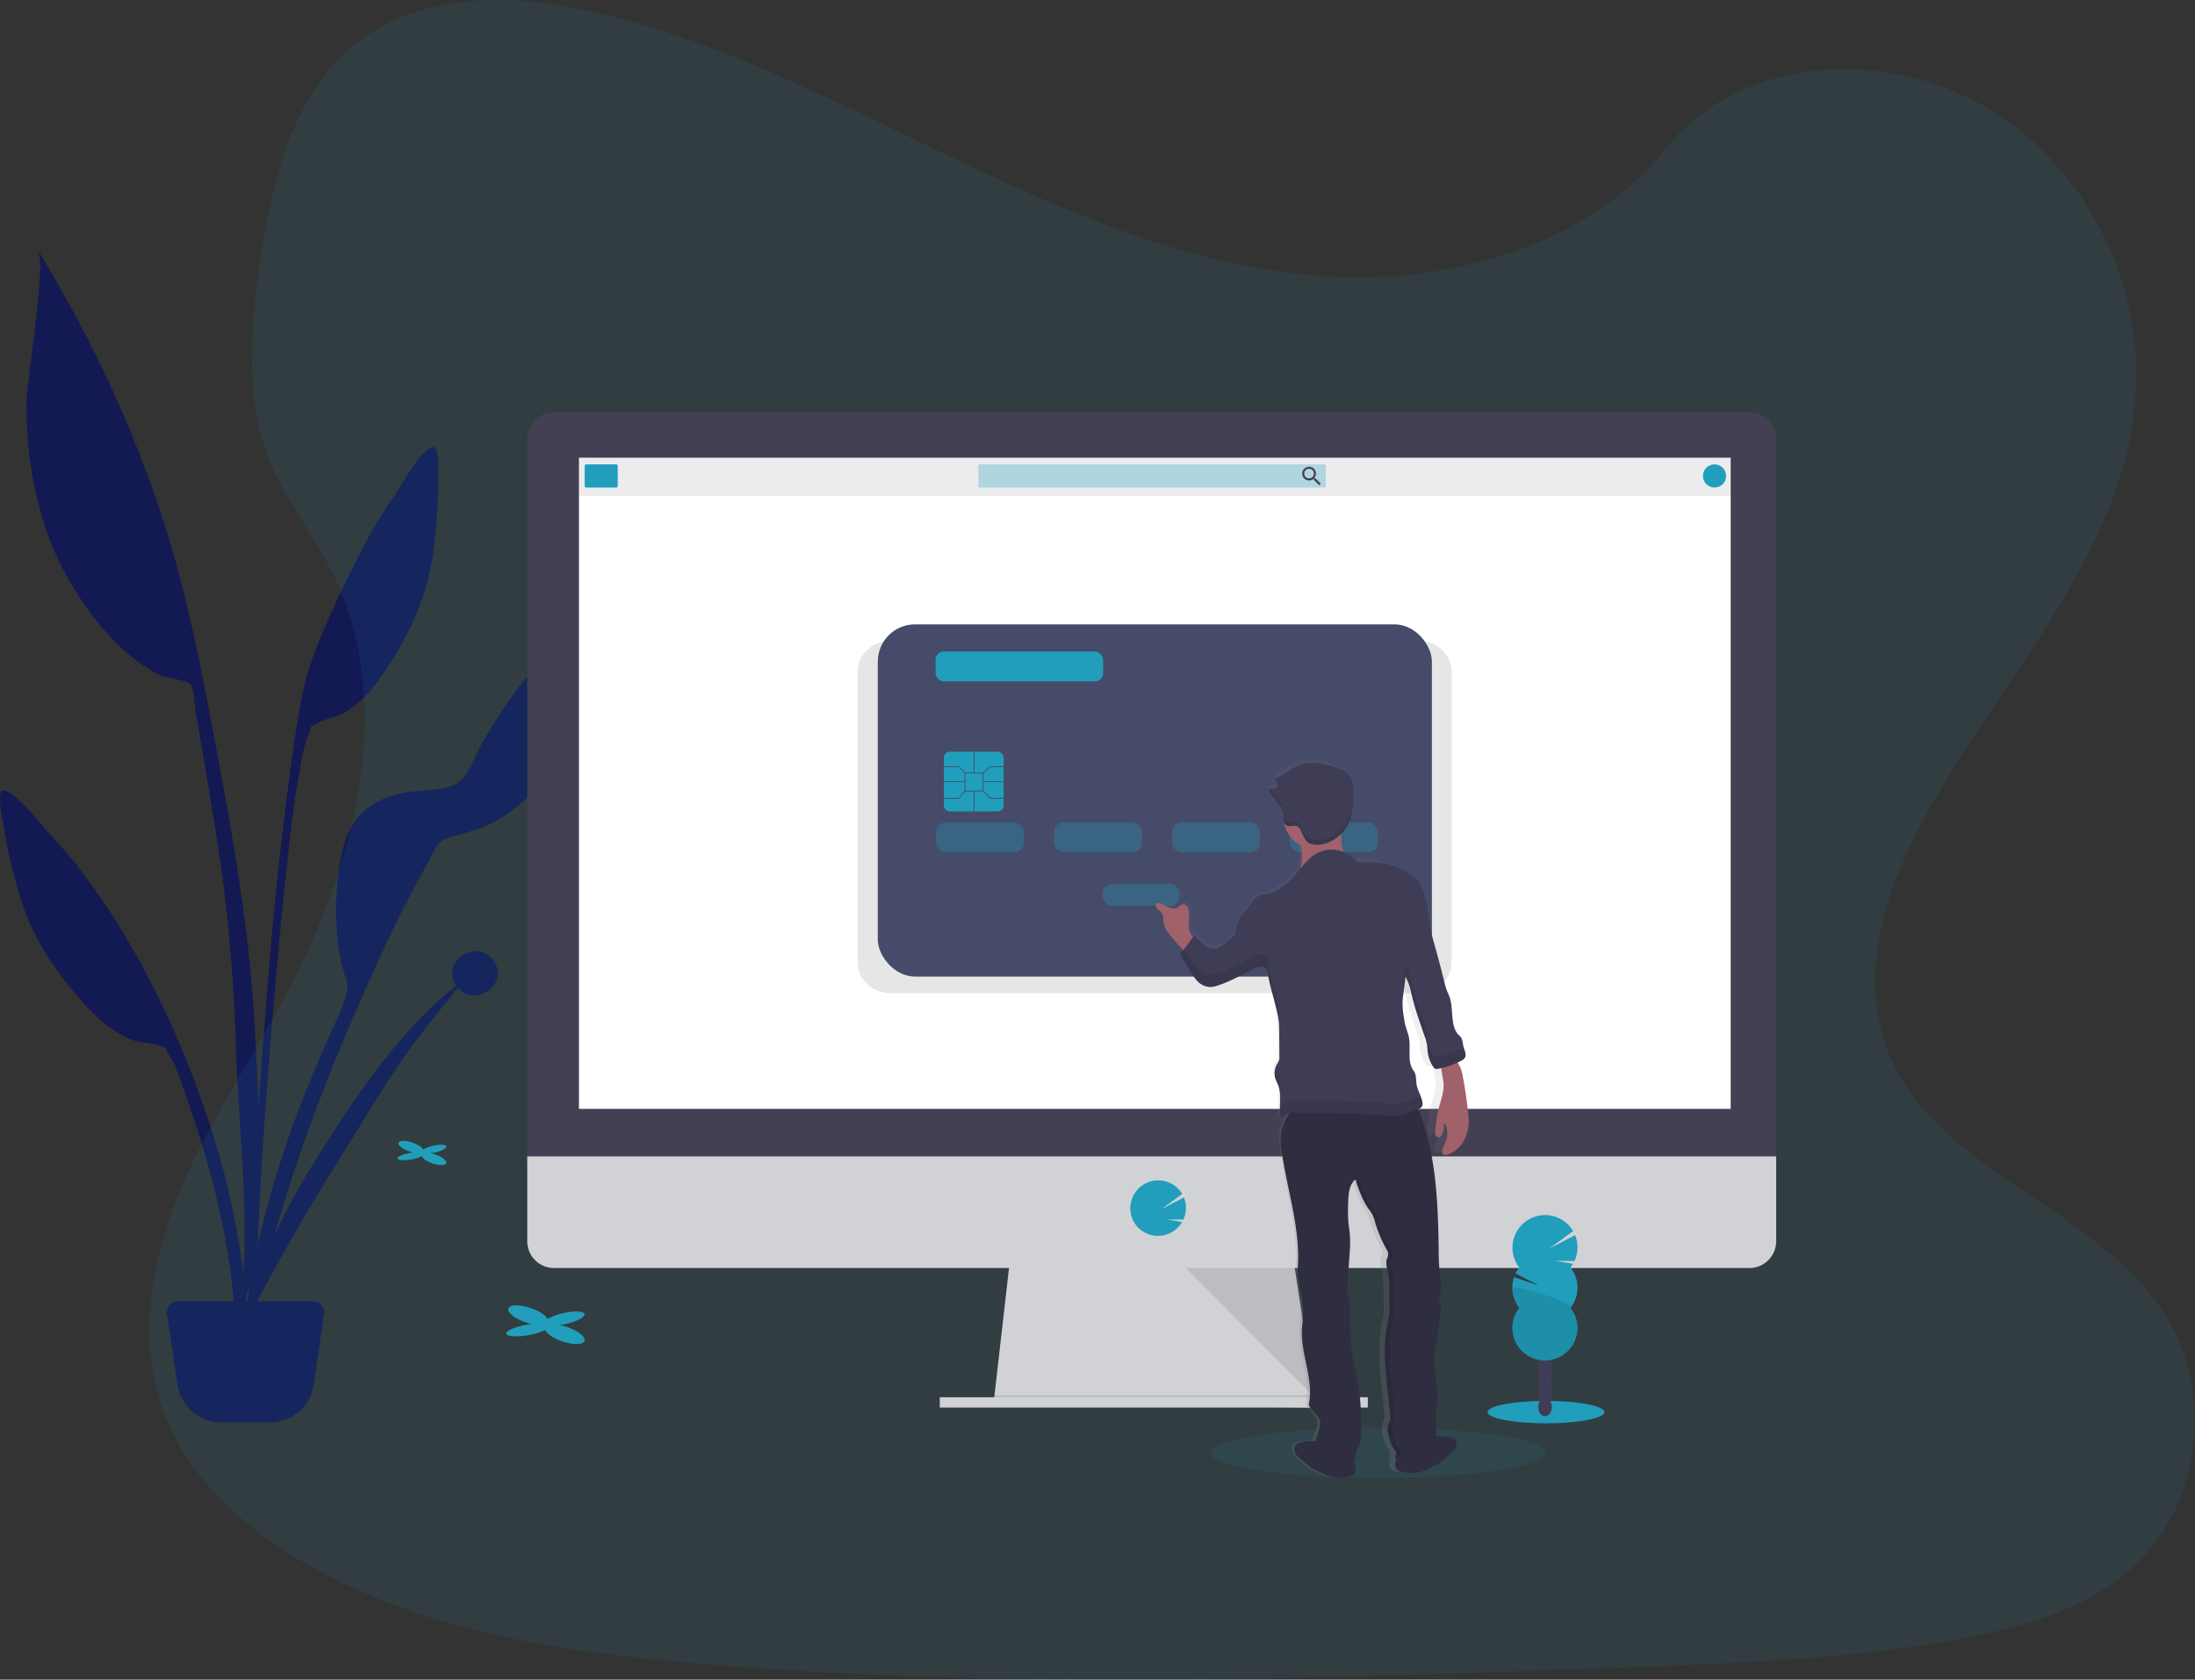 <svg xmlns="http://www.w3.org/2000/svg" width="1098.505" height="840.848"><rect width="100%" height="100%" fill="#333333" stroke="none"/><linearGradient id="a" x1=".5" x2=".5" y1="1" gradientUnits="objectBoundingBox"><stop offset="0" stop-color="gray" stop-opacity=".251"/><stop offset=".54" stop-color="gray" stop-opacity=".122"/><stop offset="1" stop-color="gray" stop-opacity=".102"/></linearGradient><g fill="#040d61" fill-rule="evenodd" opacity=".687"><path d="M196.44 249.58c4.64-6.6 13.23-23.38 19.75-25.74 4.2-1.52 2.98 14.2 3.03 17.2.2 11.6-.93 23.13-2.32 34.63-2.52 20.75-10.73 39.22-22 56.88-5.8 9.08-12.6 18.28-22.02 23.94-4.34 2.61-9.56 3.05-13.84 5.3-4.99 2.62-2.27.5-4.52 5.7-3.12 7.22-4.12 16.53-5.56 24.22-6.63 35.34-22.68 222.16-19.9 258.11.25 3.19-4.2 3.95-4.42.06-1.18-20.63 9.02-163.45 14.17-210.16s10.36-87.97 15.58-104.13c6.33-19.6 17.78-43.18 27.3-61.46a217.4 217.4 0 0114.75-24.55z"/><path d="M230.83 478.67c12.05-8.85 25.1 7.85 14.19 16.7-6.03 4.89-12.33 3.15-15.88-.93-2.3 2.8-4.46 5.74-6.54 8.22a408.7 408.7 0 00-17.98 23.22c-11.84 16.44-22 33.82-32.6 50.88-10.48 16.84-20.87 33.76-30.36 51.03-8.04 14.62-18.76 31.83-21.52 47.87 4.18-34.01 20.03-66.7 38.91-96.68 18.73-29.73 40.21-62.2 69.2-85.67-2.95-4.34-3.03-10.53 2.58-14.65z"/><path d="M2.1 395.72c6.75 1.32 17.77 16.58 23.34 22.4a217.75 217.75 0 0118.25 21.98 371.87 371.87 0 0132.3 52.67 489.6 489.6 0 0135.92 93.52 385.75 385.75 0 0110.9 61.34c.4 3.88 4.47 33.82-1.4 34.63-5.28.73-3.65-22.74-3.9-25.93-2.88-36-11.5-71.04-23.5-104.97-2.6-7.4-5.03-16.45-9.2-23.1-3.01-4.8-.03-3.12-5.31-4.94-4.54-1.55-9.71-1.17-14.36-3.08-10.1-4.14-18.18-12.18-25.27-20.27-13.77-15.71-24.69-32.71-30.38-52.85-3.15-11.16-6.05-22.4-7.66-33.9-.42-2.98-4.07-18.35.28-17.5z"/><path d="M28.73 141.86c25.4 44.06 46.28 92.46 59.76 141.48 8.17 29.7 13.88 60.18 19.56 90.44 8.78 46.85 17.1 93.7 19.46 141.38 2.38 47.96 7.08 103.28-8.62 149.47 7.84-46.9.37-96.81-.95-144-.63-22.53-2.46-44.84-4.86-67.24-2.33-21.72-6.14-43.34-9.69-64.9q-2.59-15.74-5.39-31.45c-.55-3.13-.78-12.4-2.76-14.54s-12.18-3.02-15.38-4.6a82.53 82.53 0 01-17.85-12.45c-10.27-9.14-19.2-21.08-26.26-32.85-16.32-27.23-22.84-60.47-22.51-92.01.06-6.13 9.91-72.07 5.96-72.98q.35-.42.67-.87 4.5 7.52 8.86 15.12z"/><path d="M302.95 300.77c.39-.56 2.94-4.5 1.66-4.24 2.61-.52-3.6 4.33 2.92 1.36-3.1 2.92-1.31 6.72-1.27 10.65a95.4 95.4 0 01-2.2 18.97 130.09 130.09 0 01-8.84 28.67c-8.96 20.03-24.17 39.3-42.23 51.82-8.91 6.18-17.65 8.29-27.82 11.13-6.42 1.8-6.93 5.12-10.34 11.36-7.1 12.98-14.07 25.9-20.33 39.33a1352.02 1352.02 0 00-21.57 48.36c-23.05 54.92-41.82 111.82-51.67 170.7-.24-34.7 7.78-70.43 17.91-103.51 7.38-24.1 16.98-47.33 27.22-70.32 2.48-5.57 6.24-12.74 7.3-18.89.74-4.3-1.52-8.45-2.55-13-4.03-17.67-3.74-37.47-.2-55.25 3.9-19.6 15.17-28.69 34.25-31.46 6.98-1.02 15.84-.65 22.24-3.62 6.97-3.24 9.84-13.89 13.8-20.72a281.8 281.8 0 0137.82-51.44 122.66 122.66 0 0112.93-11.9c2.89-2.3 9-5.15 10.97-8z"/><path d="M89.05 651.41h67.7a5.51 5.51 0 015.45 6.32l-5.23 35.47a22.05 22.05 0 01-21.81 18.83h-24.52a22.05 22.05 0 01-21.8-18.83l-5.24-35.47a5.51 5.51 0 015.45-6.32z"/></g><path fill="#209ebb" d="M669.59 138.64c-65.63-2.8-128.14-28.8-187.83-57.24S362.95 21.42 298.9 6.35c-41.2-9.7-88.32-11.06-121.52 16.04-31.95 26.05-42.27 71.13-47.82 112.87-4.17 31.48-6.63 64.53 4.8 93.96 7.95 20.44 22.06 37.6 31.81 57.17 33.93 68.1 9.97 152.1-26.83 218.59-17.22 31.2-37.26 60.95-50.57 94.15s-19.47 71.25-7.83 105.13c11.55 33.58 39.06 58.79 68.85 76.52 60.53 36.04 131.85 46.35 201.4 52.19 153.97 12.92 308.75 7.32 463.12 1.72 57.13-2.09 114.5-4.18 170.71-15.02 31.2-6.03 63.42-15.58 86.07-38.65 28.76-29.3 35.9-78.87 16.61-115.59-32.3-61.57-121.69-76.85-144.28-142.97-12.44-36.38.34-76.9 18.4-110.7 38.78-72.38 103.78-135.88 107.2-218.63 2.36-56.82-28.89-113.74-77.2-140.62-50.64-28.22-120.85-24.64-158.21 22-38.47 48.12-106.07 66.6-164.02 64.13z" opacity=".1"/><ellipse cx="689.786" cy="727.316" fill="#209ebb" opacity=".1" rx="83.847" ry="12.575"/><path fill="#d0d2d5" d="M658.66 704.63l-161.44-2.07.48-4.14 7.8-68.3h141.78l10.43 68.3.8 5.18z"/><path d="M658.5 703.6h-80.56l-80.72-1.03.48-4.14h160z" opacity=".1"/><path fill="#d0d2d5" d="M470.32 699.46h214.21v5.17H470.32z"/><path fill="#444053" d="M888.9 219.9a13.47 13.47 0 00-13.4-13.54H277.27a13.48 13.48 0 00-13.4 13.54v362.63H888.9z"/><path fill="#d0d2d5" d="M263.87 578.9v42.47a13.4 13.4 0 0013.4 13.41H875.5a13.4 13.4 0 0013.4-13.4V578.9z"/><path fill="#fff" d="M289.74 229.13h576.4V555.1h-576.4z"/><path fill="#209ebb" d="M579.5 618.67a13.98 13.98 0 0010.99-5.33 13.84 13.84 0 001.08-1.6l-7.63-1.28 8.3.06a13.99 13.99 0 00.25-11.07l-11.11 5.77 10.26-7.53a13.97 13.97 0 10-23.1 15.64 13.98 13.98 0 0010.96 5.34z"/><path d="M593.46 634.78l64.4 64.68-9.88-64.68z" opacity=".1"/><path fill="#444053" d="M289.29 229.16H866.3v19.05H289.3z" opacity=".1"/><rect width="16.561" height="11.587" x="292.593" y="232.478" fill="#209ebb" rx=".78"/><rect width="173.855" height="11.587" x="489.632" y="232.478" fill="#209ebb" opacity=".3" rx=".58"/><path fill="#444053" d="M658.32 239.46h-.42l-.16-.12a3.57 3.57 0 00.83-2.26 3.43 3.43 0 10-3.42 3.45 3.62 3.62 0 002.25-.82l.15.12v.43l2.66 2.65.78-.8zm-3.17 0a2.4 2.4 0 112.38-2.38 2.37 2.37 0 01-2.38 2.38z"/><circle cx="858.033" cy="238.267" r="5.798" fill="#209ebb"/><path d="M709.95 320.83H445.76c-9.15 0-16.57 6.92-16.57 15.45v145.43c0 8.53 7.42 15.46 16.57 15.46h264.2c9.14 0 16.56-6.93 16.56-15.46V336.29c0-8.54-7.41-15.46-16.57-15.46z" opacity=".1"/><rect width="277.298" height="176.337" x="439.296" y="312.547" fill="#454b69" rx="18.67"/><g fill="#209ebb"><rect width="44.084" height="14.957" x="468.423" y="411.732" opacity=".3" rx="4.8"/><rect width="44.084" height="14.957" x="527.465" y="411.732" opacity=".3" rx="4.8"/><rect width="38.576" height="11.017" x="551.863" y="442.435" opacity=".3" rx="4.8"/><rect width="44.084" height="14.957" x="586.507" y="411.732" opacity=".3" rx="4.8"/><rect width="44.084" height="14.957" x="645.548" y="411.732" opacity=".3" rx="4.8"/><rect width="29.915" height="29.915" x="472.355" y="376.309" rx="2.95"/></g><g fill="#454b69"><path d="M492.23 396.19h-9.44v-9.44h9.44zm-9.06-.4h8.66v-8.65h-8.66z"/><path d="M487.31 376.3h.4v10.64h-.4zM487.31 395.99h.4v10.23h-.4zM472.36 391.07h10.62v.39h-10.62zM492.04 391.07h10.24v.39h-10.24zM482.85 387.08l-3.1-3.07h-7.4v-.4h7.57l3.2 3.19zM492.17 387.08l-.26-.29 3.6-3.18h6.76v.4h-6.61zM479.92 399.82h-7.57v-.4h7.4l3.09-3.56.3.26zM502.27 399.82h-6.77l-3.6-3.69.28-.28 3.49 3.57h6.6z"/></g><rect width="83.838" height="14.957" x="468.224" y="326.128" fill="#209ebb" rx="4.1"/><path fill="url(#a)" d="M743.16 658.1a53.75 53.75 0 00-.44-4.66c-.7-5.82-1.41-11.63-2.54-17.37a18.41 18.41 0 00-.9-3.28c-.42-1-.98-1.93-1.4-2.92a.51.51 0 000-.11c.52-.26 1.03-.5 1.54-.78a7.77 7.77 0 001.05-.64 2.97 2.97 0 00.83-.9c.9-1.6-.11-3.63-.58-5.45-.48-1.94-.38-4.28-1.8-5.59-5.12-4.53-2.58-13.77-5.14-20.25-.45-1.14-.96-2.25-1.35-3.4-.3-.91-.51-1.82-.73-2.73q-2.72-11.32-5.73-22.54c-2.1-7.76-1.88-15.84-4.53-23.41a25.18 25.18 0 00-1.94-4.53 12.16 12.16 0 00-3.52-3.8c-3.86-2.67-7.75-4.94-12.28-5.91s-9.42-.82-14.04-.8a14.88 14.88 0 00-6.56-5.12l-.08-.24a16.23 16.23 0 01-.85-2.83 19.35 19.35 0 01-.23-2.9c0-1.04-.04-2.1-.07-3.14l.25-.24a17.55 17.55 0 001.67-2.05 14.35 14.35 0 001.27-2.16 20.1 20.1 0 001.04-2.65 29.9 29.9 0 001.11-5.63c.25-2.23.32-4.53.38-6.76v-2.9a12.2 12.2 0 00-1.68-6.6c-1.64-2.44-4.45-3.62-7.16-4.6-5.43-1.88-11.4-3.12-16.78-1.1-4.26 1.61-7.67 5.13-11.88 6.91a5.23 5.23 0 01.26.5.54.54 0 010 .08c.07.16.14.31.19.48a5.95 5.95 0 01.3 1.13 6.7 6.7 0 010 2.2 7.56 7.56 0 01-4.06.6 12.9 12.9 0 002.56 4.65c.37.47.76.9 1.13 1.4l.57.7a14.7 14.7 0 012.35 3.8 7.4 7.4 0 01.44 1.7c.17 1.15.13 2.47.28 3.62a5.51 5.51 0 00.37 1.44 15.18 15.18 0 008.05 11.3 33.34 33.34 0 010 10.82 2.8 2.8 0 01-.12.6c-2.47 3.1-4.83 6.39-7.87 8.82a28.62 28.62 0 01-4.4 2.84 12.1 12.1 0 01-2.92 1.2c-1.14.27-2.33.23-3.47.51a9.06 9.06 0 00-5.15 4.19 30.29 30.29 0 01-1.9 3.06c-.63.79-1.43 1.43-2.1 2.19-2.43 2.71-3.09 6.65-3.62 10.32a47.29 47.29 0 01-6.2 5.72 9.06 9.06 0 01-2.3 1.33c-2.13.72-4.48-.2-6.33-1.57s-3.31-3.2-5.1-4.6l-.47.7a3.78 3.78 0 01-.38-.43 9.06 9.06 0 01-1.5-3.46c-.64-3.34.59-6.92-.37-10.17-.35-1.18-1.2-2.4-2.38-2.37s-1.92 1.2-2.93 1.76c-1.63.9-3.62.08-5.24-.82s-3.45-1.9-5.21-1.36a3.7 3.7 0 001.35 3.08 8.22 8.22 0 012.19 2.65 11.99 11.99 0 01.3 3.43c.18 2.65 1.81 4.92 3.39 6.99q2.93 3.76 6.14 7.3a2.27 2.27 0 01-1.14.99 2.4 2.4 0 000 1.31 5.33 5.33 0 00.34.86c.2.43.46.84.68 1.23l3.18 5.6.52.9c.21.38.43.74.66 1.11a20.51 20.51 0 002.65 3.63 10.87 10.87 0 001.67 1.43 8.64 8.64 0 001.24.74 7.24 7.24 0 001.92.66 6 6 0 001 .13 6.67 6.67 0 001.04 0 13.88 13.88 0 003.06-.79c6.06-2.13 11.62-5.52 17.38-8.41a9.68 9.68 0 012.53-.98 4.15 4.15 0 01.9-.08 3.33 3.33 0 01.91.16 3.27 3.27 0 01.82.4 2.35 2.35 0 01.98 1.47c.18.91.34 1.75.5 2.62s.35 1.74.53 2.61c.36 1.73.75 3.46 1.2 5.17.24.91.48 1.87.72 2.81.58 2.3 1.15 4.62 1.67 6.94.17.73.32 1.46.46 2.19a33.5 33.5 0 01.58 3.9.34.34 0 010 .09c.1 1.14.1 2.27.11 3.41v3.58l.1 10.57c0 1.52-.82 2.47-1.46 3.84-.13.28-.25.57-.35.86a9.78 9.78 0 00-.3 1.12 2.56 2.56 0 01-.07.36 1.76 1.76 0 01-.06.42c-.05.14 0 .27-.04.4a1.18 1.18 0 000 .4v1.61c0 .11.06.36.09.54l.05.27c.07.26.13.52.22.79.18.54.4 1.07.64 1.6s.48 1.06.67 1.6a10.88 10.88 0 01.33 1.05 2.34 2.34 0 01.05.24c.08.28.14.56.2.85v.2c.05.31.1.63.13.91a.45.45 0 010 .1c0 .36.07.72.1 1.07a34.92 34.92 0 010 3.9l-.12 6.45v.2a1.13 1.13 0 00.13.58.7.7 0 00.6.33 2.3 2.3 0 001.27-.5l2.87-2.09h.18a28.11 28.11 0 00-4.45 12.2 38.96 38.96 0 00.56 8.63c2.65 19.03 8.9 38.23 7.59 57.43-.52 7.57 2.62 14.94 2.6 22.52 0 2.94-.5 5.86-.63 8.8-.55 12.6 5.88 25.36 3.26 37.68.91 3.07 4.34 4.7 5.31 7.74.82 2.58-.36 5.33-1.31 7.86a16 16 0 00-.79 2.71c-2.63 0-5.56.06-7.32.8a10.88 10.88 0 00-1.42.57c-1.62.97-1.73 3.63-.7 5.23s6.77 6.72 8.45 7.56l3.7 1.82a22.13 22.13 0 006.33 2.39 21.68 21.68 0 005.63-.11c1.44-.15 3.03-.4 3.97-1.57 1.31-1.66.64-4.37-.26-6.78a2.42 2.42 0 00.75-1.01 8.04 8.04 0 00.24-1.93 14.5 14.5 0 011.29-3.62c1.51-3.7 1.45-7.84 1.36-11.85a137.47 137.47 0 00-1.35-19.5c-.45-2.73-1.06-5.44-1.59-8.16a134.93 134.93 0 01-2.47-29.9 23.93 23.93 0 00-1-7.2 12.92 12.92 0 01-.24-4.1l1.08-16.58a66.6 66.6 0 00.16-10.15c-.16-1.81-.46-3.62-.64-5.44a82.7 82.7 0 01-.17-10.38c.1-3.72.27-7.72 2.4-10.7a1.67 1.67 0 011.02-.8c.43-.06.56.53.4.91.22.69.46 1.37.7 2.06.07.2.13.39.2.58.12.35.25.7.37 1.06s.19.49.27.73l.35.9a35.6 35.6 0 001.01 2.5c.13.28.22.52.34.78l.43.9a50.21 50.21 0 002.08 3.73c.62.9 1.29 1.82 1.82 2.78a9.2 9.2 0 01.5 1 24.4 24.4 0 011.2 3.85c.31 1.2.68 2.37 1.1 3.52s.9 2.3 1.34 3.42a111.7 111.7 0 003.18 6.63 4.61 4.61 0 01.34.9 4.19 4.19 0 01.1.47 4.14 4.14 0 010 .9 3.8 3.8 0 01-.07.57 4.23 4.23 0 01-.25.81c-1.11 2.55-.22 5.06.27 7.56a47.78 47.78 0 01.62 7.97c0 .9 0 1.82.08 2.66 0 1.1 0 2.2.06 3.3s0 2.38.07 3.56a31.01 31.01 0 01-.15 3.56 8.07 8.07 0 01-.17 1.24c-.2 1.22-.48 2.43-.72 3.62a72.06 72.06 0 00-1.25 14.5q0 2.93.19 5.86a185 185 0 00.43 5.9 562.12 562.12 0 00.89 8.83c.2 1.86.42 3.92.6 5.87s.37 3.9.5 5.83a4.88 4.88 0 01-.57 2.77 6.23 6.23 0 00-.46 1.05 5.65 5.65 0 00-.2.77 8.17 8.17 0 00-.1.9 10.32 10.32 0 00.1 1.9q.07.48.17.92c.13.62.3 1.25.46 1.86a18.78 18.78 0 001.81 4.9 7.24 7.24 0 00.6.9c.06.09.14.17.2.26a6.5 6.5 0 01.52.7 2.2 2.2 0 01.2.34 2.78 2.78 0 01.1 1.57c-.1.55-.29 1.09-.43 1.6l.47.06c-.66 2.1-.97 4.24.14 5.65.91 1.18 2.53 1.41 3.97 1.57a21.3 21.3 0 005.63.11 22.12 22.12 0 006.34-2.39l3.69-1.81c1.68-.84 7.43-5.93 8.45-7.57s.9-4.25-.7-5.22a10.22 10.22 0 00-1.42-.6c-1.63-.67-4.27-.73-6.73-.77-.13-.9-.2-1.9-.24-2.83a78.1 78.1 0 01.2-10.4c.2-2.45.53-4.9.5-7.35a91.4 91.4 0 00-1.03-9.79c-.36-3.26-.4-6.45-.45-9.67-.08-4.75 1.32-9.27 1.92-13.96l1.06-8.26a10.04 10.04 0 00.08-3.03c-.17-.9-.58-1.81-.76-2.72-.37-2.06.57-4.1.86-6.17.33-2.38-.18-4.8-.52-7.2a93.54 93.54 0 01-.62-11.37c-.33-23.38-1-47.28-8.9-69.15-.3-.9-.65-1.8-1-2.65a4.73 4.73 0 00.46-.15 3.18 3.18 0 00.7-.37 1.9 1.9 0 00.28-.2 2.1 2.1 0 00.53-.9 3.42 3.42 0 00.16-1.03 7.3 7.3 0 00-.26-1.8l-.1-.38a41.14 41.14 0 00-1.23-3.55 21.18 21.18 0 01-1.15-3.32c-.56-2.58 0-5.55-1.55-7.64-3.43-4.7-1-11.9-2.44-17.62-.47-1.81-1.16-3.63-1.6-5.44a41.58 41.58 0 01-.6-3.53 44 44 0 01-.68-7.77 33.25 33.25 0 01.35-3.9l1.1-9a26.82 26.82 0 012.56 7.4c.09.37.16.74.24 1.1a130.8 130.8 0 003.62 13.12c.83 2.6 1.64 5.2 2.53 7.77.26.73.52 1.48.75 2.23a17.94 17.94 0 01.55 2.29c.1.62.14 1.25.19 1.87s.08 1.27.14 1.9a17.83 17.83 0 002.63 7.53q.07.08.13.18a2.14 2.14 0 001.1.96 2.43 2.43 0 00.99 0h.05c.48-.1.96-.21 1.43-.33a1.82 1.82 0 00.21-.05c.22 2.8 1.05 5.6 1.13 8.44.09 4.12-1.43 8.07-2.39 12.07a76.92 76.92 0 00-1.62 11.07 4.9 4.9 0 00.14 2.21 1.57 1.57 0 001.64 1.1 2 2 0 001.17-1.04 8.27 8.27 0 001-5.97c.87.18 1.3 1.17 1.52 2.06a12.41 12.41 0 01-.38 7.02c-.54 1.5-1.36 2.89-1.82 4.44a2.32 2.32 0 000 1.48c.46 1.04 1.89.97 2.92.59a14.67 14.67 0 007.7-7.25 22.21 22.21 0 002.25-10.52z" transform="translate(-12.639 -99.056)"/><path fill="#2f2e41" d="M677.66 737.99c-.96 1.17-2.62 1.4-4.13 1.56a23.55 23.55 0 01-5.86.1 23.92 23.92 0 01-6.58-2.37l-3.85-1.81c-1.74-.84-7.72-5.9-8.8-7.54s-.96-4.22.73-5.19a11.78 11.78 0 011.49-.58c2.82-1.12 8.55-.55 11.56-.99a8 8 0 014.27 1c2.97 1.32 8.2 2.36 9.5 5.7 1.01 2.58 3.77 7.57 1.67 10.12zM699 735.5c.97 1.17 2.63 1.4 4.13 1.56a17.68 17.68 0 0012.44-2.27l3.84-1.8c1.76-.85 7.74-5.9 8.8-7.55s.97-4.23-.73-5.19a9.97 9.97 0 00-1.47-.58c-2.83-1.12-8.55-.55-11.56-.99a7.98 7.98 0 00-4.29 1.01c-2.96 1.31-8.15 2.35-9.5 5.7-1.02 2.58-3.79 7.57-1.66 10.12z"/><path fill="#2f2e41" d="M708.34 552.32a45.75 45.75 0 012.42 5.5c8.23 21.75 8.91 45.54 9.26 68.8a87.38 87.38 0 00.64 11.31c.35 2.39.9 4.79.54 7.17-.3 2.06-1.27 4.08-.9 6.12.16.9.6 1.81.77 2.72a9.38 9.38 0 01-.08 3.02l-1.1 8.2c-.63 4.68-2.08 9.17-2 13.9.05 3.2.1 6.43.46 9.62a95.36 95.36 0 011.08 9.73c0 2.45-.3 4.89-.53 7.32a75.82 75.82 0 00-.2 10.35c.12 2.65.43 5.44 1.8 7.67-1.58 2.27-3.14 4.3-5.66 5.44-5.14 2.25-11.04 1.49-16.6.68.32-1.03.79-2.18.34-3.16a5.96 5.96 0 00-.95-1.3 15.4 15.4 0 01-2.47-5.75c-.67-2.45-1.34-5.09 0-7.44a4.71 4.71 0 00.6-2.71c-1.14-15.4-4.58-31.39-1.42-46.52a49.42 49.42 0 00.91-4.87 59.6 59.6 0 00.1-7.08l.03-3.38c-.17-3.51 0-7.1-.73-10.58-.5-2.48-1.44-4.98-.28-7.52a4.12 4.12 0 00-.17-3.62 67.04 67.04 0 01-5.85-13.5 23.43 23.43 0 00-1.24-3.85 27.24 27.24 0 00-2.42-3.74c-2.72-4-4.4-8.63-6.02-13.2.17-.42 0-1-.4-.9a1.7 1.7 0 00-1.07.79c-2.2 2.97-2.4 6.94-2.5 10.65a78.6 78.6 0 00.18 10.33c.18 1.81.5 3.63.66 5.44a63.66 63.66 0 01-.16 10.09l-1.11 16.43a11.86 11.86 0 00.23 4.09 22.86 22.86 0 011.05 7.15 128.53 128.53 0 002.61 29.7c.55 2.72 1.19 5.38 1.66 8.09a132.35 132.35 0 011.4 19.4c.1 4 .16 8.16-1.41 11.78a13.5 13.5 0 00-1.34 3.63 7.5 7.5 0 01-.26 1.92c-.46 1.18-1.8 1.7-3.09 1.96a25.14 25.14 0 01-7.13.51 4 4 0 01-1.62-.36c-.9-.46-1.36-1.44-2.04-2.18-1.45-1.6-3.88-2.08-5.21-3.78-1.67-2.14-.97-5.23 0-7.75s2.2-5.24 1.36-7.82c-1.01-3.01-4.53-4.64-5.53-7.69 2.72-12.27-3.97-24.95-3.4-37.5.14-2.92.64-5.82.65-8.75 0-7.54-3.23-14.88-2.72-22.4 1.37-19.1-5.14-38.19-7.9-57.15a36.91 36.91 0 01-.58-8.58c.41-4.74 2.61-9.16 5.26-13.12 1.9-2.83 4.18-5.61 7.33-6.94 2.59-1.1 5.49-1.08 8.3-1.06 7 .05 14.02.1 21.03.23a69.19 69.19 0 0114.23 1.27c3.79.87 7.34 2.64 11.2 3.19z"/><path d="M679.41 591.5a1.73 1.73 0 011.06-.8c.46-.06.6.52.42.91 1.61 4.53 3.26 9.2 6 13.2a26.48 26.48 0 012.44 3.74 24.34 24.34 0 011.24 3.84 67.5 67.5 0 005.84 13.5 4.1 4.1 0 01.17 3.63c-1.16 2.54-.21 5.04.3 7.52.7 3.47.55 7.06.72 10.57 0 1.1 0 2.2.06 3.29a57.76 57.76 0 01-.08 7.08c-.2 1.64-.59 3.26-.9 4.87-3.16 15.14.27 31.1 1.42 46.52a4.7 4.7 0 01-.6 2.72c-1.38 2.34-.71 4.98 0 7.44a15.15 15.15 0 002.47 5.74 6.62 6.62 0 01.9 1.3c.45.98 0 2.14-.34 3.16a69.89 69.89 0 007.41.79 53.62 53.62 0 01-9.61-.79c.3-1.02.78-2.18.33-3.16a5.96 5.96 0 00-.95-1.3 15.4 15.4 0 01-2.47-5.74c-.67-2.46-1.34-5.1 0-7.44a4.71 4.71 0 00.6-2.72c-1.14-15.4-4.58-31.38-1.42-46.52a49.41 49.41 0 00.91-4.87 59.6 59.6 0 00.1-7.08c0-1.1-.05-2.2-.08-3.29-.16-3.5 0-7.1-.73-10.57-.5-2.48-1.44-4.99-.28-7.52a4.12 4.12 0 00-.17-3.63 67.05 67.05 0 01-5.85-13.5 24.34 24.34 0 00-1.23-3.85 27.23 27.23 0 00-2.43-3.74c-2.63-3.81-4.25-8.2-5.79-12.56a9.2 9.2 0 00.54-.75z" opacity=".1"/><path fill="#a1616a" d="M595.05 465.21c-.68-3.32.6-6.88-.4-10.12-.36-1.17-1.25-2.38-2.47-2.35s-2 1.2-3.05 1.74c-1.7.91-3.76.09-5.43-.8s-3.63-1.9-5.44-1.37a3.6 3.6 0 001.41 3.06 8.44 8.44 0 012.28 2.65 11.55 11.55 0 01.31 3.41c.2 2.63 1.82 4.9 3.53 6.95a124.31 124.31 0 008.54 9.47s4.53-5.65 4.47-6.64-1.61-1.81-2.18-2.56a8.67 8.67 0 01-1.57-3.44zM731 534.79a17.6 17.6 0 01.9 3.26c1.18 5.7 1.93 11.5 2.66 17.28.19 1.54.39 3.09.44 4.64a21.17 21.17 0 01-2.2 10.68 14.94 14.94 0 01-8 7.25c-1.07.38-2.56.45-3.03-.58a2.23 2.23 0 010-1.48c.42-1.54 1.28-2.93 1.81-4.42a11.91 11.91 0 00.4-6.98c-.22-.9-.68-1.87-1.58-2.06a7.93 7.93 0 01-1.05 5.95 2.06 2.06 0 01-1.21 1.03 1.64 1.64 0 01-1.72-1.1 4.74 4.74 0 01-.14-2.2 74.04 74.04 0 011.69-11.02c1-3.98 2.58-7.9 2.47-12-.1-3.72-1.57-7.37-1.15-11.06a.9.9 0 01.67-.9 24.47 24.47 0 013.2-1.06c.64-.16 2.83-.9 3.45-.58s.65 1.93.9 2.49c.48.93 1.07 1.85 1.49 2.86z"/><circle cx="657.679" cy="409.54" r="15.175" fill="#a1616a"/><path fill="#a1616a" d="M671.28 420.52a17.1 17.1 0 00.22 2.9 15.4 15.4 0 00.91 2.8 16.43 16.43 0 002.12 4.18 6.2 6.2 0 003.84 2.5 109.14 109.14 0 01-32.82 9.48 13.85 13.85 0 004.35-4.65 13.13 13.13 0 001.15-3.78 31.7 31.7 0 00-1.42-16.37c-.2-.5-.38-1.14 0-1.56a1.55 1.55 0 01.54-.35 33.71 33.71 0 0114.26-2.66c1.25 0 2.5.06 3.75.15.67.06 2.15-.09 2.72.4s.32 2.41.33 3.2z"/><path fill="#3f3d56" d="M679.3 431.6a16.25 16.25 0 00-19.42-4.85c-7.25 3.45-10.78 11.78-17.13 16.6a29.9 29.9 0 01-4.6 2.84 12.85 12.85 0 01-3.03 1.2c-1.18.26-2.42.23-3.62.5a9.3 9.3 0 00-5.37 4.17 28.23 28.23 0 01-1.98 3.05c-.66.78-1.48 1.43-2.18 2.18-2.53 2.72-3.22 6.61-3.79 10.27a48.66 48.66 0 01-6.45 5.68 9.06 9.06 0 01-2.4 1.32c-2.22.73-4.67-.19-6.57-1.56s-3.43-3.17-5.3-4.53a169.8 169.8 0 01-5.33 7.25 2.3 2.3 0 01-1.2.98c-.34 1.16.48 2.35 1.1 3.39l3.3 5.56a28.2 28.2 0 004 5.6 9.38 9.38 0 006.08 2.85 12.02 12.02 0 004.27-.82c6.34-2.12 12.1-5.5 18.12-8.38a8.05 8.05 0 013.55-1.04 2.87 2.87 0 012.81 2.02c.69 3.48 1.37 6.94 2.31 10.34q1.35 4.84 2.5 9.7a41.88 41.88 0 011.08 6.07c.1 1.16.1 2.31.13 3.48l.12 14.06c0 1.53-.85 2.47-1.52 3.83a9.06 9.06 0 00-.43 6.76c.37 1.1.96 2.1 1.38 3.2 1 2.61.96 5.5.9 8.3l-.11 6.41a1.34 1.34 0 00.13.78c.4.6 1.34.25 1.93-.16l2.97-2.03a68.52 68.52 0 0012.12.59 408.8 408.8 0 0134.52 1.1c3.85.27 7.8.56 11.43-.72 1.81-.65 3.53-1.7 5.43-2.21a4.96 4.96 0 002.15-.9c1.05-.98.77-2.72.35-4.05-.38-1.2-.81-2.38-1.29-3.54a21.5 21.5 0 01-1.2-3.3c-.57-2.56 0-5.52-1.6-7.6-3.57-4.67-1.04-11.86-2.55-17.54-.48-1.8-1.2-3.62-1.65-5.43a35.7 35.7 0 01-.64-3.52 41.17 41.17 0 01-.7-7.74 31.02 31.02 0 01.37-3.87l1.13-8.95a28.5 28.5 0 012.92 8.46 124.25 124.25 0 003.8 13.05c.86 2.58 1.7 5.16 2.63 7.72a25.14 25.14 0 011.35 4.53c.2 1.24.21 2.51.36 3.75a17.11 17.11 0 002.71 7.5 2.46 2.46 0 001.3 1.14 2.58 2.58 0 001.1 0 44.34 44.34 0 0011.53-3.99 4.7 4.7 0 001.95-1.52c.97-1.6-.12-3.58-.6-5.4s-.4-4.26-1.92-5.56c-5.31-4.53-2.71-13.7-5.33-20.15-.47-1.14-1.02-2.23-1.41-3.4-.31-.9-.54-1.8-.77-2.71q-2.78-11.26-5.96-22.44c-2.19-7.72-1.95-15.76-4.72-23.3a24.57 24.57 0 00-2.02-4.52 12.37 12.37 0 00-3.62-3.78c-4.01-2.66-8.05-4.91-12.77-5.87s-9.84-.91-14.65-.86zM643.9 413.25c-2.05-1.1-1.5-4.09-1.82-6.34-.72-4.72-6.03-7.51-7.25-12.11a8.15 8.15 0 004.22-.6 6.47 6.47 0 00-.85-4.43c4.38-1.8 7.93-5.26 12.37-6.86 5.6-2.02 11.77-.78 17.46 1.1 2.82.9 5.75 2.14 7.45 4.57 1.87 2.68 1.81 6.18 1.74 9.44-.15 5.11-.36 10.4-2.64 14.98-2.89 5.82-11.08 11.21-17.86 9.64-2.81-.65-3.63-2.43-4.83-4.88-.74-1.52-1.02-3.29-2.72-4.08s-3.62.46-5.28-.43z"/><g opacity=".1"><path d="M640.6 552.7a.33.33 0 000 .07c.38.61 1.33.26 1.92-.16l3.01-2.07a68.51 68.51 0 0012.12.58 408.8 408.8 0 0134.53 1.1c3.84.27 7.8.56 11.42-.72 1.81-.65 3.54-1.69 5.44-2.21a6.25 6.25 0 001.87-.67c.22.6.43 1.2.62 1.81.43 1.37.7 3.07-.34 4.04a4.96 4.96 0 01-2.15.9c-1.89.52-3.63 1.57-5.44 2.22-3.62 1.28-7.58.99-11.42.71a412.21 412.21 0 00-34.53-1.1 68.52 68.52 0 01-12.1-.58l-3 2.08c-.6.42-1.55.77-1.94.16a1.34 1.34 0 01-.13-.78q.06-2.69.11-5.39zM706.35 497.37a28.5 28.5 0 00-2.92-8.46l-1.13 8.95c-.07.56-.15 1.12-.21 1.69a27.76 27.76 0 01-.16-3.88 31.02 31.02 0 01.37-3.88l1.13-8.95a28.5 28.5 0 012.92 8.46 124.25 124.25 0 003.8 13.06c.86 2.58 1.7 5.16 2.63 7.71a25.37 25.37 0 011.35 4.53c.2 1.25.2 2.51.35 3.76a16.98 16.98 0 002.72 7.49 2.4 2.4 0 001.28 1.14 2.58 2.58 0 001.11-.04 44.34 44.34 0 0011.53-4 7.25 7.25 0 001.35-.85c.48 1.81 1.57 3.8.6 5.39a4.7 4.7 0 01-1.95 1.52 44.34 44.34 0 01-11.53 3.99 2.58 2.58 0 01-1.11 0 2.41 2.41 0 01-1.28-1.14 17.01 17.01 0 01-2.72-7.5c-.14-1.24-.15-2.5-.35-3.75a25.15 25.15 0 00-1.35-4.53c-.9-2.56-1.81-5.13-2.62-7.72a124.23 124.23 0 01-3.81-12.99zM705.41 522.04v1.22c.02-.41.01-.8 0-1.22zM639.7 537.28c1 2.62.96 5.5.91 8.3v2.2a14.96 14.96 0 00-.9-4.43c-.42-1.09-1.01-2.1-1.38-3.2a9.06 9.06 0 01.07-5.9c.37 1.04.9 2 1.3 3.03zM592.15 475.67l.52-.67 2.71 4.53a27.94 27.94 0 004 5.6 9.38 9.38 0 006.07 2.94 12.21 12.21 0 004.26-.81c6.34-2.13 12.1-5.51 18.12-8.4a8.05 8.05 0 013.5-1.06 2.88 2.88 0 012.81 2.03c.69 3.47 1.37 6.93 2.31 10.33q1.35 4.84 2.5 9.7a41.88 41.88 0 011.08 6.06c.1 1.16.1 2.33.12 3.5l.13 14.06a3.38 3.38 0 01-.05.62l-.08-8.62a34.42 34.42 0 00-.12-3.49 41.87 41.87 0 00-1.09-6.06q-1.16-4.86-2.49-9.7c-.9-3.4-1.62-6.86-2.31-10.34a2.87 2.87 0 00-2.8-2.02 8.06 8.06 0 00-3.56 1.04c-6 2.88-11.78 6.26-18.12 8.38a12.02 12.02 0 01-4.27.82 9.38 9.38 0 01-6.06-2.94 28.2 28.2 0 01-4-5.6c-1.1-1.86-2.2-3.7-3.3-5.56-.62-1.04-1.44-2.23-1.1-3.4a2.3 2.3 0 001.22-.94z"/></g><g opacity=".1"><path d="M638.98 391.97a6.34 6.34 0 00-.83-2.22q.38-.15.76-.32a6.34 6.34 0 01.07 2.54zM642.04 404.67c.35 2.3-.19 5.28 1.82 6.35 1.64.9 3.62-.37 5.24.4s1.94 2.57 2.72 4.09c1.18 2.45 2.02 4.21 4.83 4.87 6.77 1.58 14.97-3.82 17.86-9.64 2.28-4.58 2.48-9.87 2.64-14.98v2.21c-.16 5.11-.36 10.4-2.64 14.98-2.89 5.82-11.09 11.21-17.86 9.64-2.81-.66-3.63-2.43-4.83-4.88-.75-1.52-1.02-3.29-2.72-4.08s-3.62.48-5.25-.4c-2.03-1.1-1.5-4.1-1.8-6.35-.72-4.72-6.04-7.5-7.25-12.11a7.13 7.13 0 00.98.06c1.95 3.37 5.67 5.96 6.26 9.84z"/></g><path fill="#209ebb" d="M288.1 666.17a27.44 27.44 0 00-7.97-2.81 36.9 36.9 0 005.96-1.35c5.17-1.64 7.78-3.83 5.82-4.9s-7.74-.63-12.92 1a20.2 20.2 0 00-4.96 2.2c-.53-1.12-1.98-2.44-4.26-3.7-4.6-2.52-10.77-3.8-13.8-2.84s-1.75 3.78 2.86 6.35a27.84 27.84 0 007.14 2.65 41.5 41.5 0 00-4.91.9c-5.63 1.36-8.9 3.4-7.25 4.54s7.49 1.02 13.12-.33a24.96 24.96 0 005.91-2.1c.46 1.18 1.94 2.57 4.33 3.88 4.6 2.52 10.77 3.8 13.8 2.85s1.71-3.82-2.88-6.34zM220.6 579.1a17.07 17.07 0 00-5-1.77 22.42 22.42 0 003.75-.84c3.23-1.02 4.87-2.4 3.62-3.07s-4.84-.39-8.08.63a12.52 12.52 0 00-3.1 1.38 6.25 6.25 0 00-2.72-2.3c-2.87-1.6-6.74-2.4-8.63-1.82s-1.09 2.36 1.81 3.95a17.6 17.6 0 004.53 1.66 28.05 28.05 0 00-3.09.54c-3.52.84-5.56 2.13-4.53 2.85s4.69.65 8.2-.2a15.6 15.6 0 003.7-1.3 5.9 5.9 0 002.73 2.42c2.88 1.59 6.75 2.39 8.64 1.82s1.05-2.37-1.83-3.96z"/><ellipse cx="773.716" cy="706.905" fill="#209ebb" rx="29.254" ry="5.626"/><g fill="#3f3d56"><ellipse cx="773.226" cy="704.513" rx="3.406" ry="4.457"/><ellipse cx="773.226" cy="699.068" rx="3.406" ry="4.457"/><ellipse cx="773.226" cy="693.614" rx="3.406" ry="4.457"/><ellipse cx="773.226" cy="688.169" rx="3.406" ry="4.457"/><ellipse cx="773.226" cy="682.715" rx="3.406" ry="4.457"/><ellipse cx="773.226" cy="677.27" rx="3.406" ry="4.457"/><ellipse cx="773.226" cy="671.816" rx="3.406" ry="4.457"/></g><path fill="#209ebb" d="M785.97 634.53a16.48 16.48 0 001.27-1.87l-8.95-1.47 9.68.08a16.36 16.36 0 00.31-12.93l-12.99 6.74 11.98-8.8a16.3 16.3 0 10-26.94 18.25 16.63 16.63 0 00-1.86 2.98l11.62 6.03-12.4-4.16a16.45 16.45 0 00-.85 5.24 16.2 16.2 0 003.5 10.08 16.3 16.3 0 1025.64 0 16.3 16.3 0 000-20.17z"/><path d="M756.84 644.61a16.2 16.2 0 003.5 10.08 16.3 16.3 0 1025.64 0c2.18-2.77-29.14-11.91-29.14-10.08z" opacity=".1"/></svg>